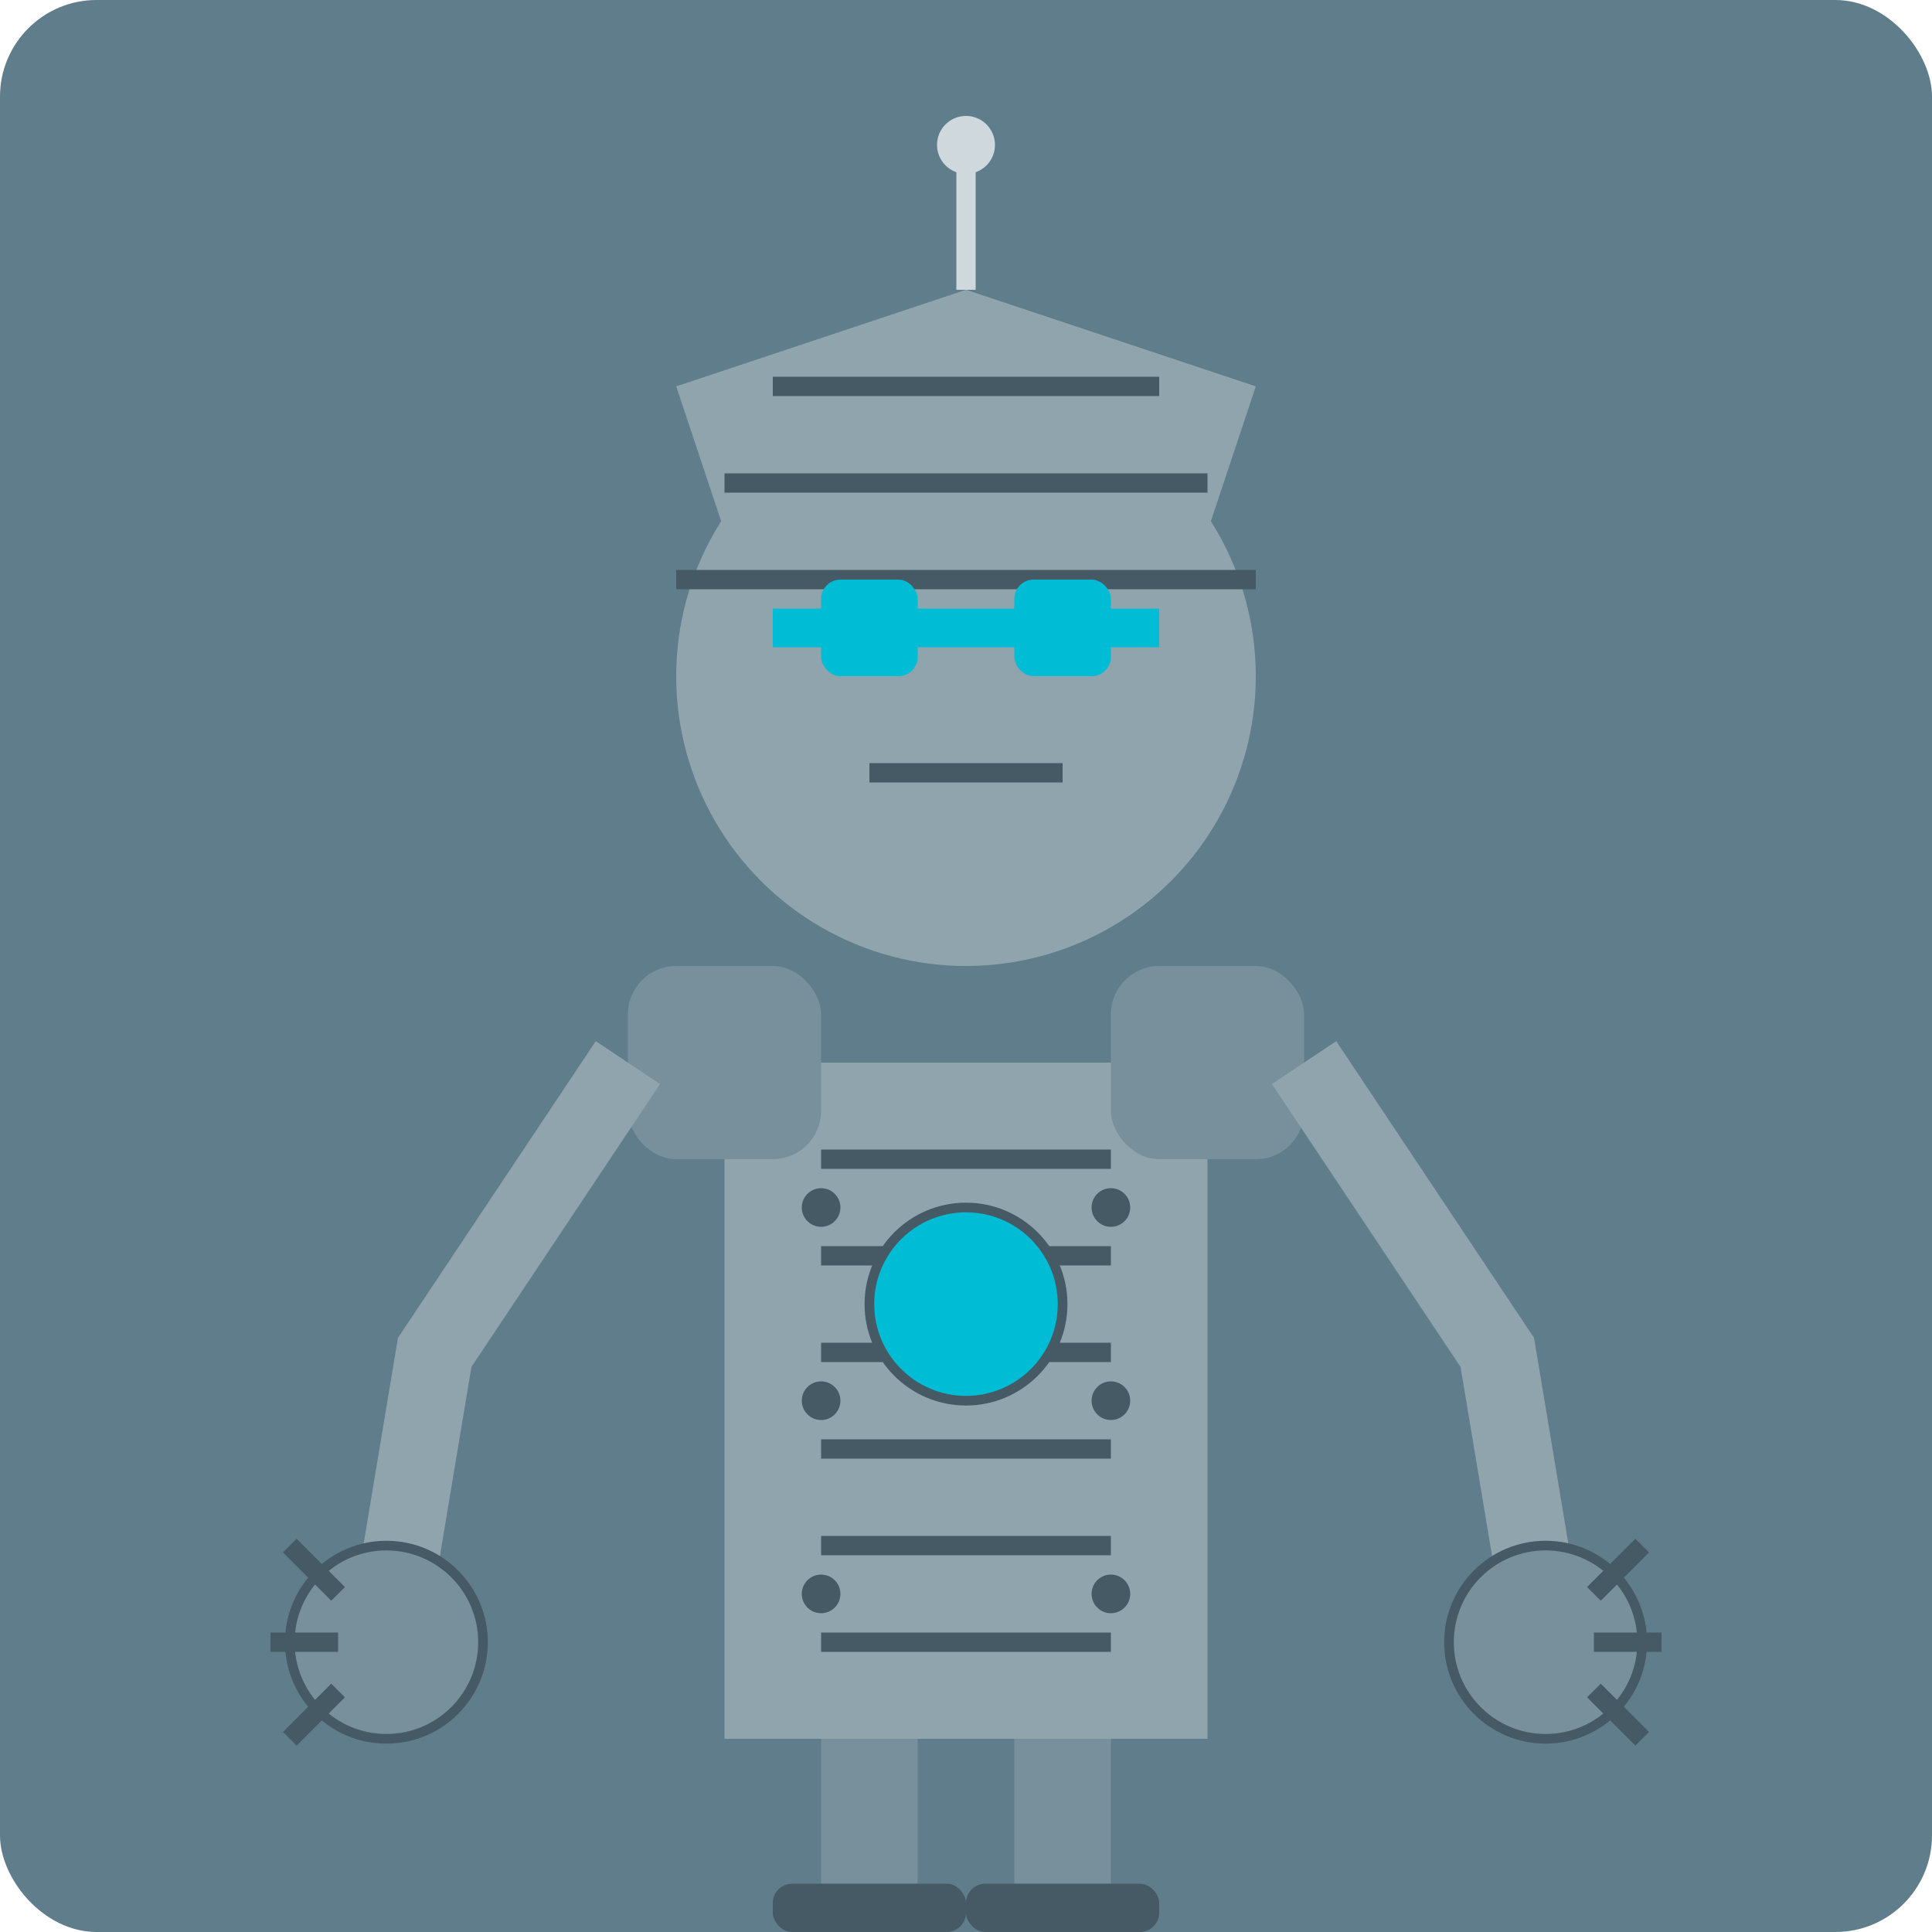 <svg xmlns="http://www.w3.org/2000/svg" width="120" height="120" viewBox="0 0 200 200">
  <!-- Background -->
  <rect width="200" height="200" fill="#607D8B" rx="10" ry="10"/>
  
  <!-- Body -->
  <path d="M75 110 L 75 180 L 125 180 L 125 110 Z" fill="#90A4AE"/>
  
  <!-- Mechanical Details -->
  <path d="M85 120 L 115 120" stroke="#455A64" stroke-width="2"/>
  <path d="M85 130 L 115 130" stroke="#455A64" stroke-width="2"/>
  <path d="M85 140 L 115 140" stroke="#455A64" stroke-width="2"/>
  <path d="M85 150 L 115 150" stroke="#455A64" stroke-width="2"/>
  <path d="M85 160 L 115 160" stroke="#455A64" stroke-width="2"/>
  <path d="M85 170 L 115 170" stroke="#455A64" stroke-width="2"/>
  
  <!-- Rivets -->
  <circle cx="85" cy="125" r="2" fill="#455A64"/>
  <circle cx="115" cy="125" r="2" fill="#455A64"/>
  <circle cx="85" cy="145" r="2" fill="#455A64"/>
  <circle cx="115" cy="145" r="2" fill="#455A64"/>
  <circle cx="85" cy="165" r="2" fill="#455A64"/>
  <circle cx="115" cy="165" r="2" fill="#455A64"/>
  
  <!-- Head -->
  <path d="M80 70 L 70 40 L 100 30 L 130 40 L 120 70 Z" fill="#90A4AE"/>
  <circle cx="100" cy="70" r="30" fill="#90A4AE"/>
  
  <!-- Helmet Details -->
  <path d="M70 60 L 130 60" stroke="#455A64" stroke-width="2"/>
  <path d="M75 50 L 125 50" stroke="#455A64" stroke-width="2"/>
  <path d="M80 40 L 120 40" stroke="#455A64" stroke-width="2"/>
  
  <!-- Antenna -->
  <path d="M100 30 L 100 15" stroke="#CFD8DC" stroke-width="2"/>
  <circle cx="100" cy="15" r="3" fill="#CFD8DC"/>
  
  <!-- Visor -->
  <path d="M80 65 L 120 65" stroke="#00BCD4" stroke-width="4"/>
  
  <!-- Eyes - Normal -->
  <g class="eyes-normal">
    <rect x="85" y="60" width="10" height="10" fill="#00BCD4" rx="2" ry="2"/>
    <rect x="105" y="60" width="10" height="10" fill="#00BCD4" rx="2" ry="2"/>
  </g>
  
  <!-- Eyes - Pain (initially hidden) -->
  <g class="eyes-pain" style="display: none;">
    <rect x="85" y="60" width="10" height="10" fill="#F44336" rx="2" ry="2"/>
    <rect x="105" y="60" width="10" height="10" fill="#F44336" rx="2" ry="2"/>
  </g>
  
  <!-- Mouth - Normal -->
  <g class="mouth-normal">
    <path d="M90 80 L 110 80" stroke="#455A64" stroke-width="2"/>
  </g>
  
  <!-- Mouth - Pain (initially hidden) -->
  <g class="mouth-pain" style="display: none;">
    <path d="M90 80 L 95 85 L 100 80 L 105 85 L 110 80" stroke="#455A64" stroke-width="2" fill="none"/>
  </g>
  
  <!-- Shoulders -->
  <rect x="65" y="100" width="20" height="20" fill="#78909C" rx="5" ry="5"/>
  <rect x="115" y="100" width="20" height="20" fill="#78909C" rx="5" ry="5"/>
  
  <!-- Arms -->
  <path d="M65 110 L 45 140 L 40 170" fill="none" stroke="#90A4AE" stroke-width="8"/>
  <path d="M135 110 L 155 140 L 160 170" fill="none" stroke="#90A4AE" stroke-width="8"/>
  
  <!-- Hands -->
  <circle cx="40" cy="170" r="10" fill="#78909C" stroke="#455A64" stroke-width="1"/>
  <circle cx="160" cy="170" r="10" fill="#78909C" stroke="#455A64" stroke-width="1"/>
  
  <!-- Fingers -->
  <path d="M35 165 L 30 160" stroke="#455A64" stroke-width="2"/>
  <path d="M35 170 L 28 170" stroke="#455A64" stroke-width="2"/>
  <path d="M35 175 L 30 180" stroke="#455A64" stroke-width="2"/>
  
  <path d="M165 165 L 170 160" stroke="#455A64" stroke-width="2"/>
  <path d="M165 170 L 172 170" stroke="#455A64" stroke-width="2"/>
  <path d="M165 175 L 170 180" stroke="#455A64" stroke-width="2"/>
  
  <!-- Legs -->
  <rect x="85" y="180" width="10" height="15" fill="#78909C"/>
  <rect x="105" y="180" width="10" height="15" fill="#78909C"/>
  
  <!-- Feet -->
  <rect x="80" y="195" width="20" height="5" fill="#455A64" rx="2" ry="2"/>
  <rect x="100" y="195" width="20" height="5" fill="#455A64" rx="2" ry="2"/>
  
  <!-- Power Core -->
  <circle cx="100" cy="135" r="10" fill="#00BCD4" stroke="#455A64" stroke-width="1">
    <animate attributeName="opacity" values="0.7;1;0.7" dur="2s" repeatCount="indefinite" />
  </circle>
</svg> 
